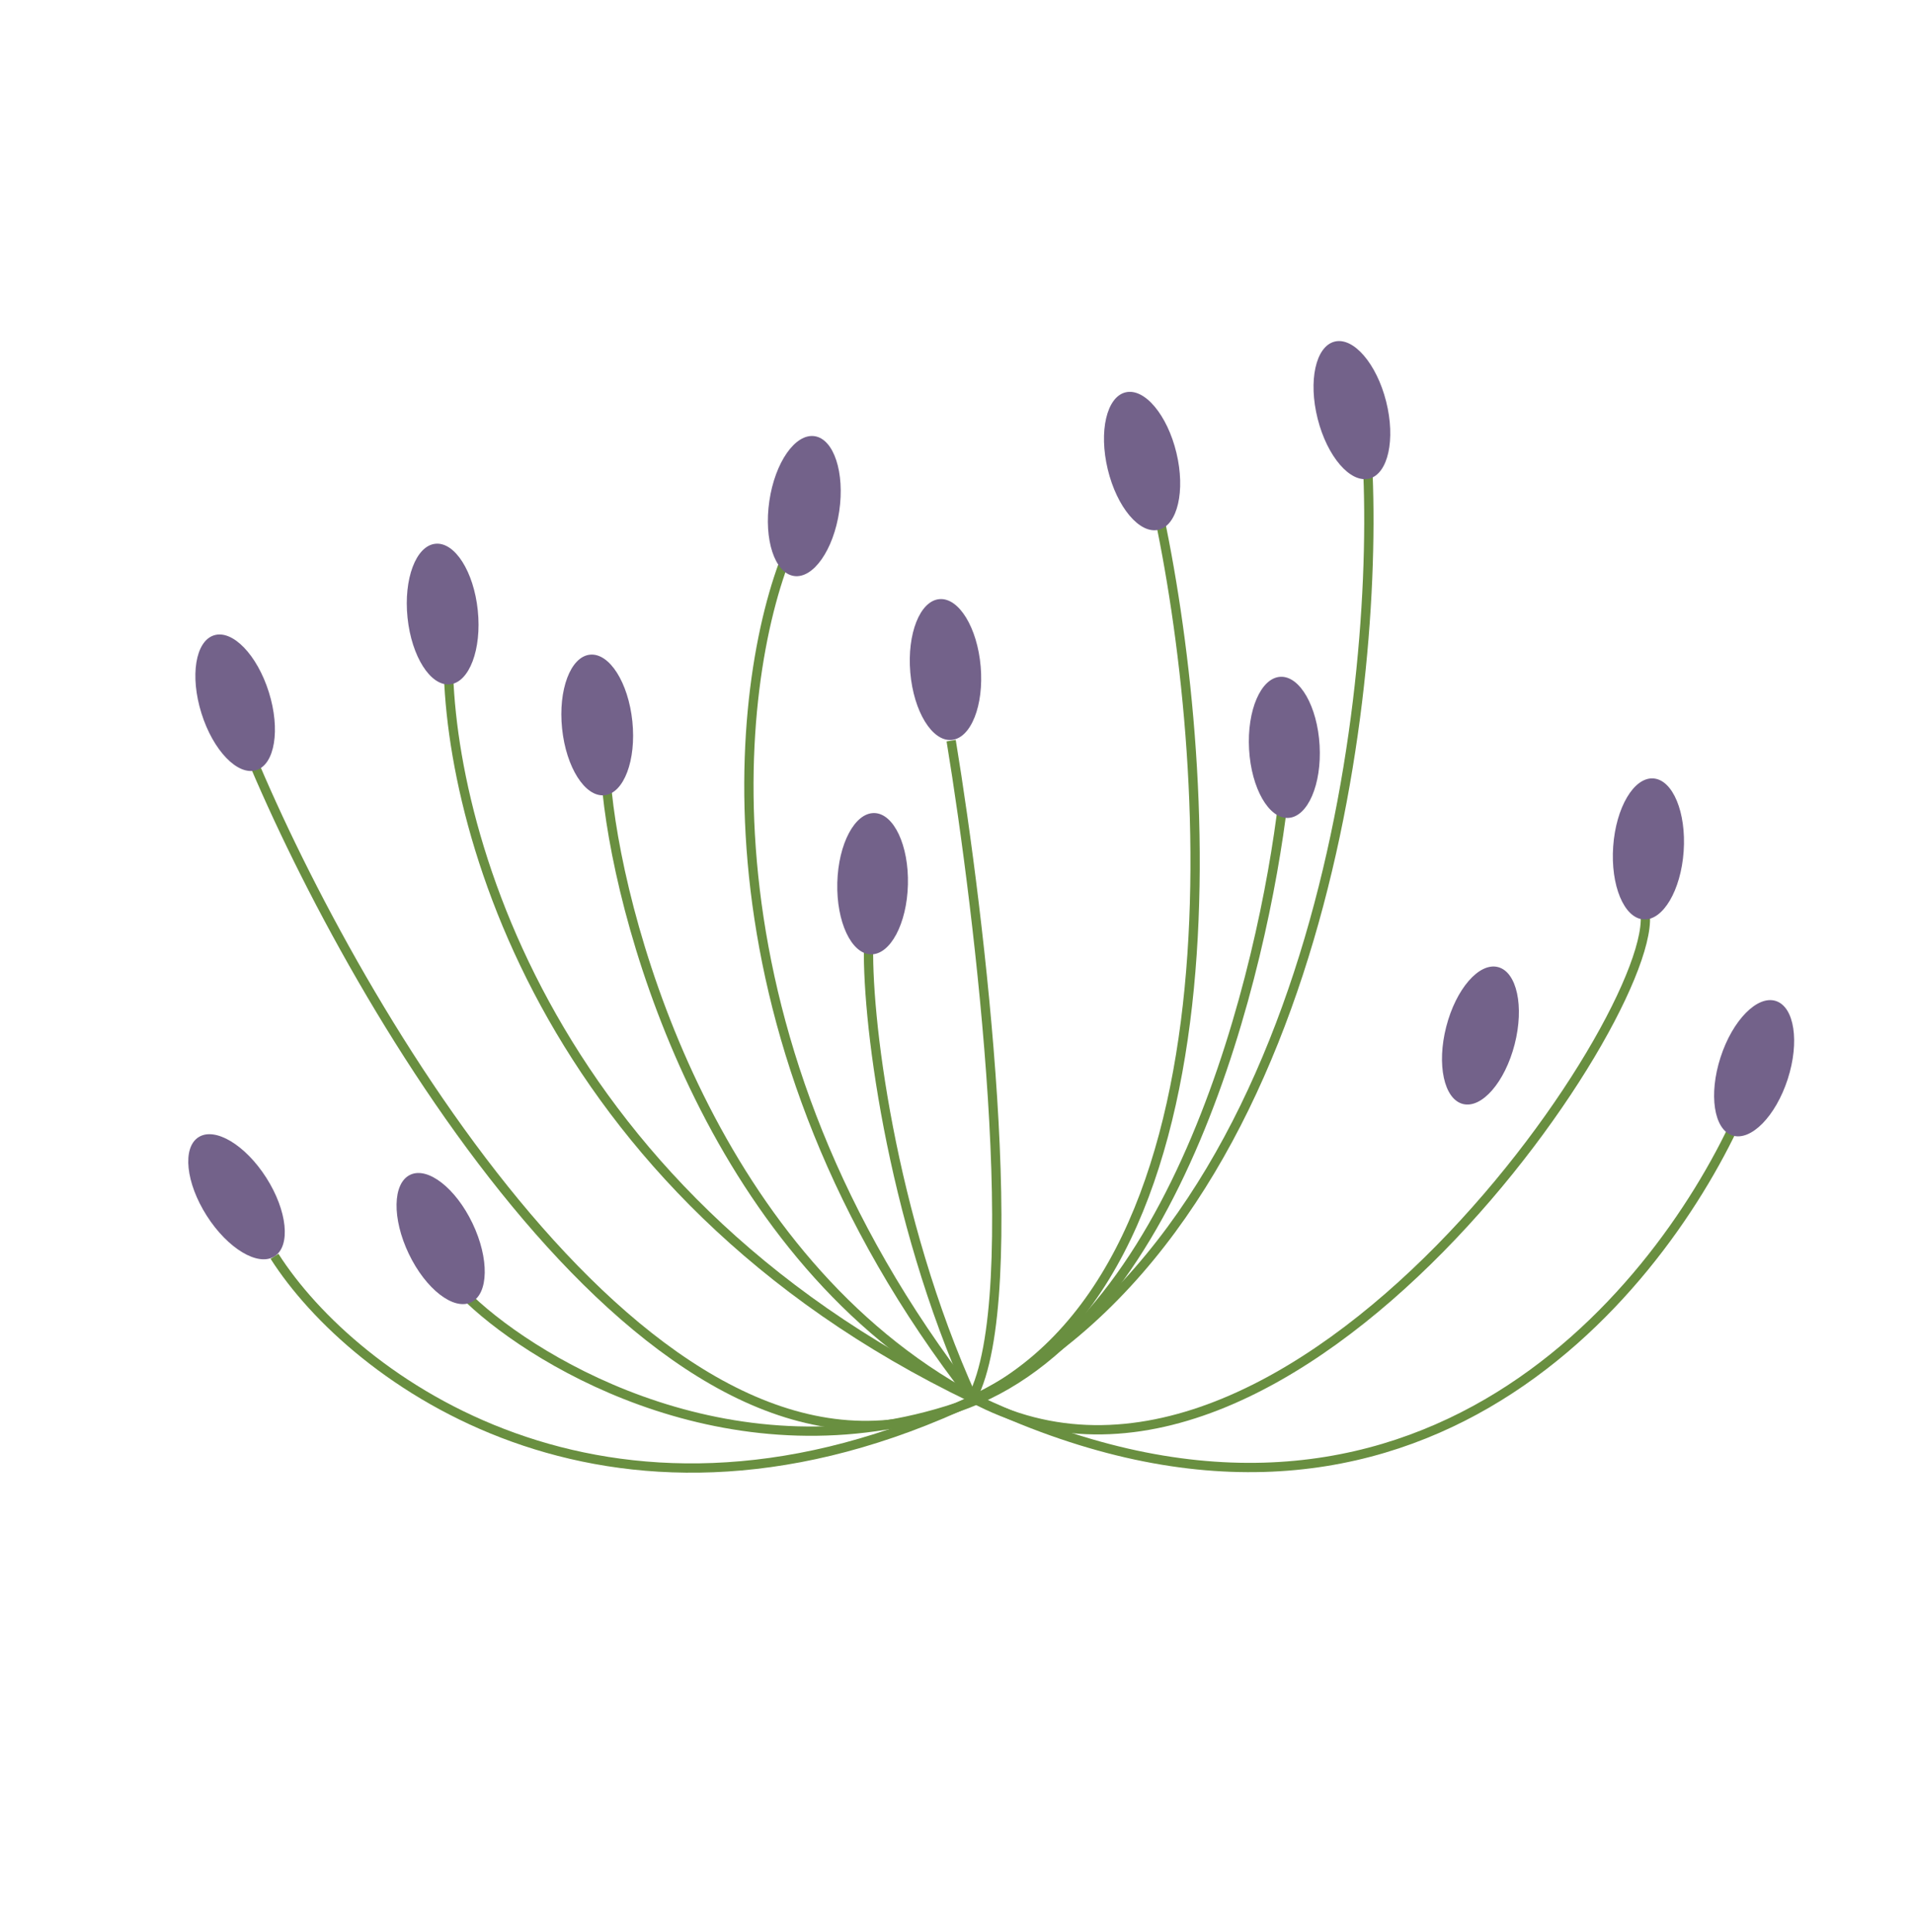 <svg width="411" height="415" viewBox="0 0 411 415" fill="none" xmlns="http://www.w3.org/2000/svg">
<path d="M204.353 159.077C210.606 197.094 220.266 278.542 208.884 300.206" stroke="#698F40" stroke-width="1.997"/>
<path d="M186.649 201.872C185.988 217.295 191.141 261.113 208.88 300.203" stroke="#698F40" stroke-width="1.997"/>
<path d="M169.384 118.369C157.584 146.901 148.963 223.211 208.883 300.196" stroke="#698F40" stroke-width="1.997"/>
<path d="M130.451 170.217C133.689 201.156 153.907 270.467 208.883 300.201C277.602 337.368 360.099 212.724 353.094 194.69" stroke="#698F40" stroke-width="1.997"/>
<path d="M96.367 137.963C94.953 173.37 115.478 255.388 208.883 300.208C302.287 345.028 355.617 278.599 373.226 240.36" stroke="#698F40" stroke-width="1.997"/>
<path d="M54.782 164.488C78.905 221.107 142.856 327.925 205.681 302.244C268.506 276.562 260.418 162.306 248.521 108.389" stroke="#698F40" stroke-width="1.997"/>
<path d="M58.981 269.826C75.987 296.48 130.063 336.09 205.682 302.245C281.302 268.4 296.009 154.603 293.91 101.935" stroke="#698F40" stroke-width="1.997"/>
<path d="M100.896 279.082C116.045 293.42 158.211 318.125 205.683 302.239C253.155 286.353 271.434 207.781 275.661 172.081" stroke="#698F40" stroke-width="1.997"/>
<ellipse cx="50.818" cy="257.033" rx="7.588" ry="15.177" transform="rotate(-32.538 50.818 257.033)" fill="#73628A"/>
<ellipse cx="94.671" cy="266.012" rx="7.588" ry="15.177" transform="rotate(-25.572 94.671 266.012)" fill="#73628A"/>
<ellipse cx="50.522" cy="150.931" rx="7.588" ry="15.177" transform="rotate(-17.404 50.522 150.931)" fill="#73628A"/>
<ellipse cx="95.104" cy="131.884" rx="7.588" ry="15.177" transform="rotate(-5.913 95.104 131.884)" fill="#73628A"/>
<ellipse cx="128.311" cy="155.705" rx="7.588" ry="15.177" transform="rotate(-5.913 128.311 155.705)" fill="#73628A"/>
<ellipse cx="172.799" cy="108.694" rx="7.588" ry="15.177" transform="rotate(8.376 172.799 108.694)" fill="#73628A"/>
<ellipse cx="187.477" cy="189.797" rx="7.588" ry="15.177" transform="rotate(1.45 187.477 189.797)" fill="#73628A"/>
<ellipse cx="203.134" cy="143.8" rx="7.588" ry="15.177" transform="rotate(-4.906 203.134 143.8)" fill="#73628A"/>
<ellipse cx="245.372" cy="99.026" rx="7.588" ry="15.177" transform="rotate(-13.513 245.372 99.026)" fill="#73628A"/>
<ellipse cx="290.45" cy="88.084" rx="7.588" ry="15.177" transform="rotate(-14.19 290.45 88.084)" fill="#73628A"/>
<ellipse cx="275.935" cy="160.514" rx="7.588" ry="15.177" transform="rotate(-3.258 275.935 160.514)" fill="#73628A"/>
<ellipse cx="318.067" cy="222.406" rx="7.588" ry="15.177" transform="rotate(14.382 318.067 222.406)" fill="#73628A"/>
<ellipse cx="354.156" cy="182.327" rx="7.588" ry="15.177" transform="rotate(4.019 354.156 182.327)" fill="#73628A"/>
<ellipse cx="376.868" cy="229.428" rx="7.588" ry="15.177" transform="rotate(17.929 376.868 229.428)" fill="#73628A"/>
</svg>
